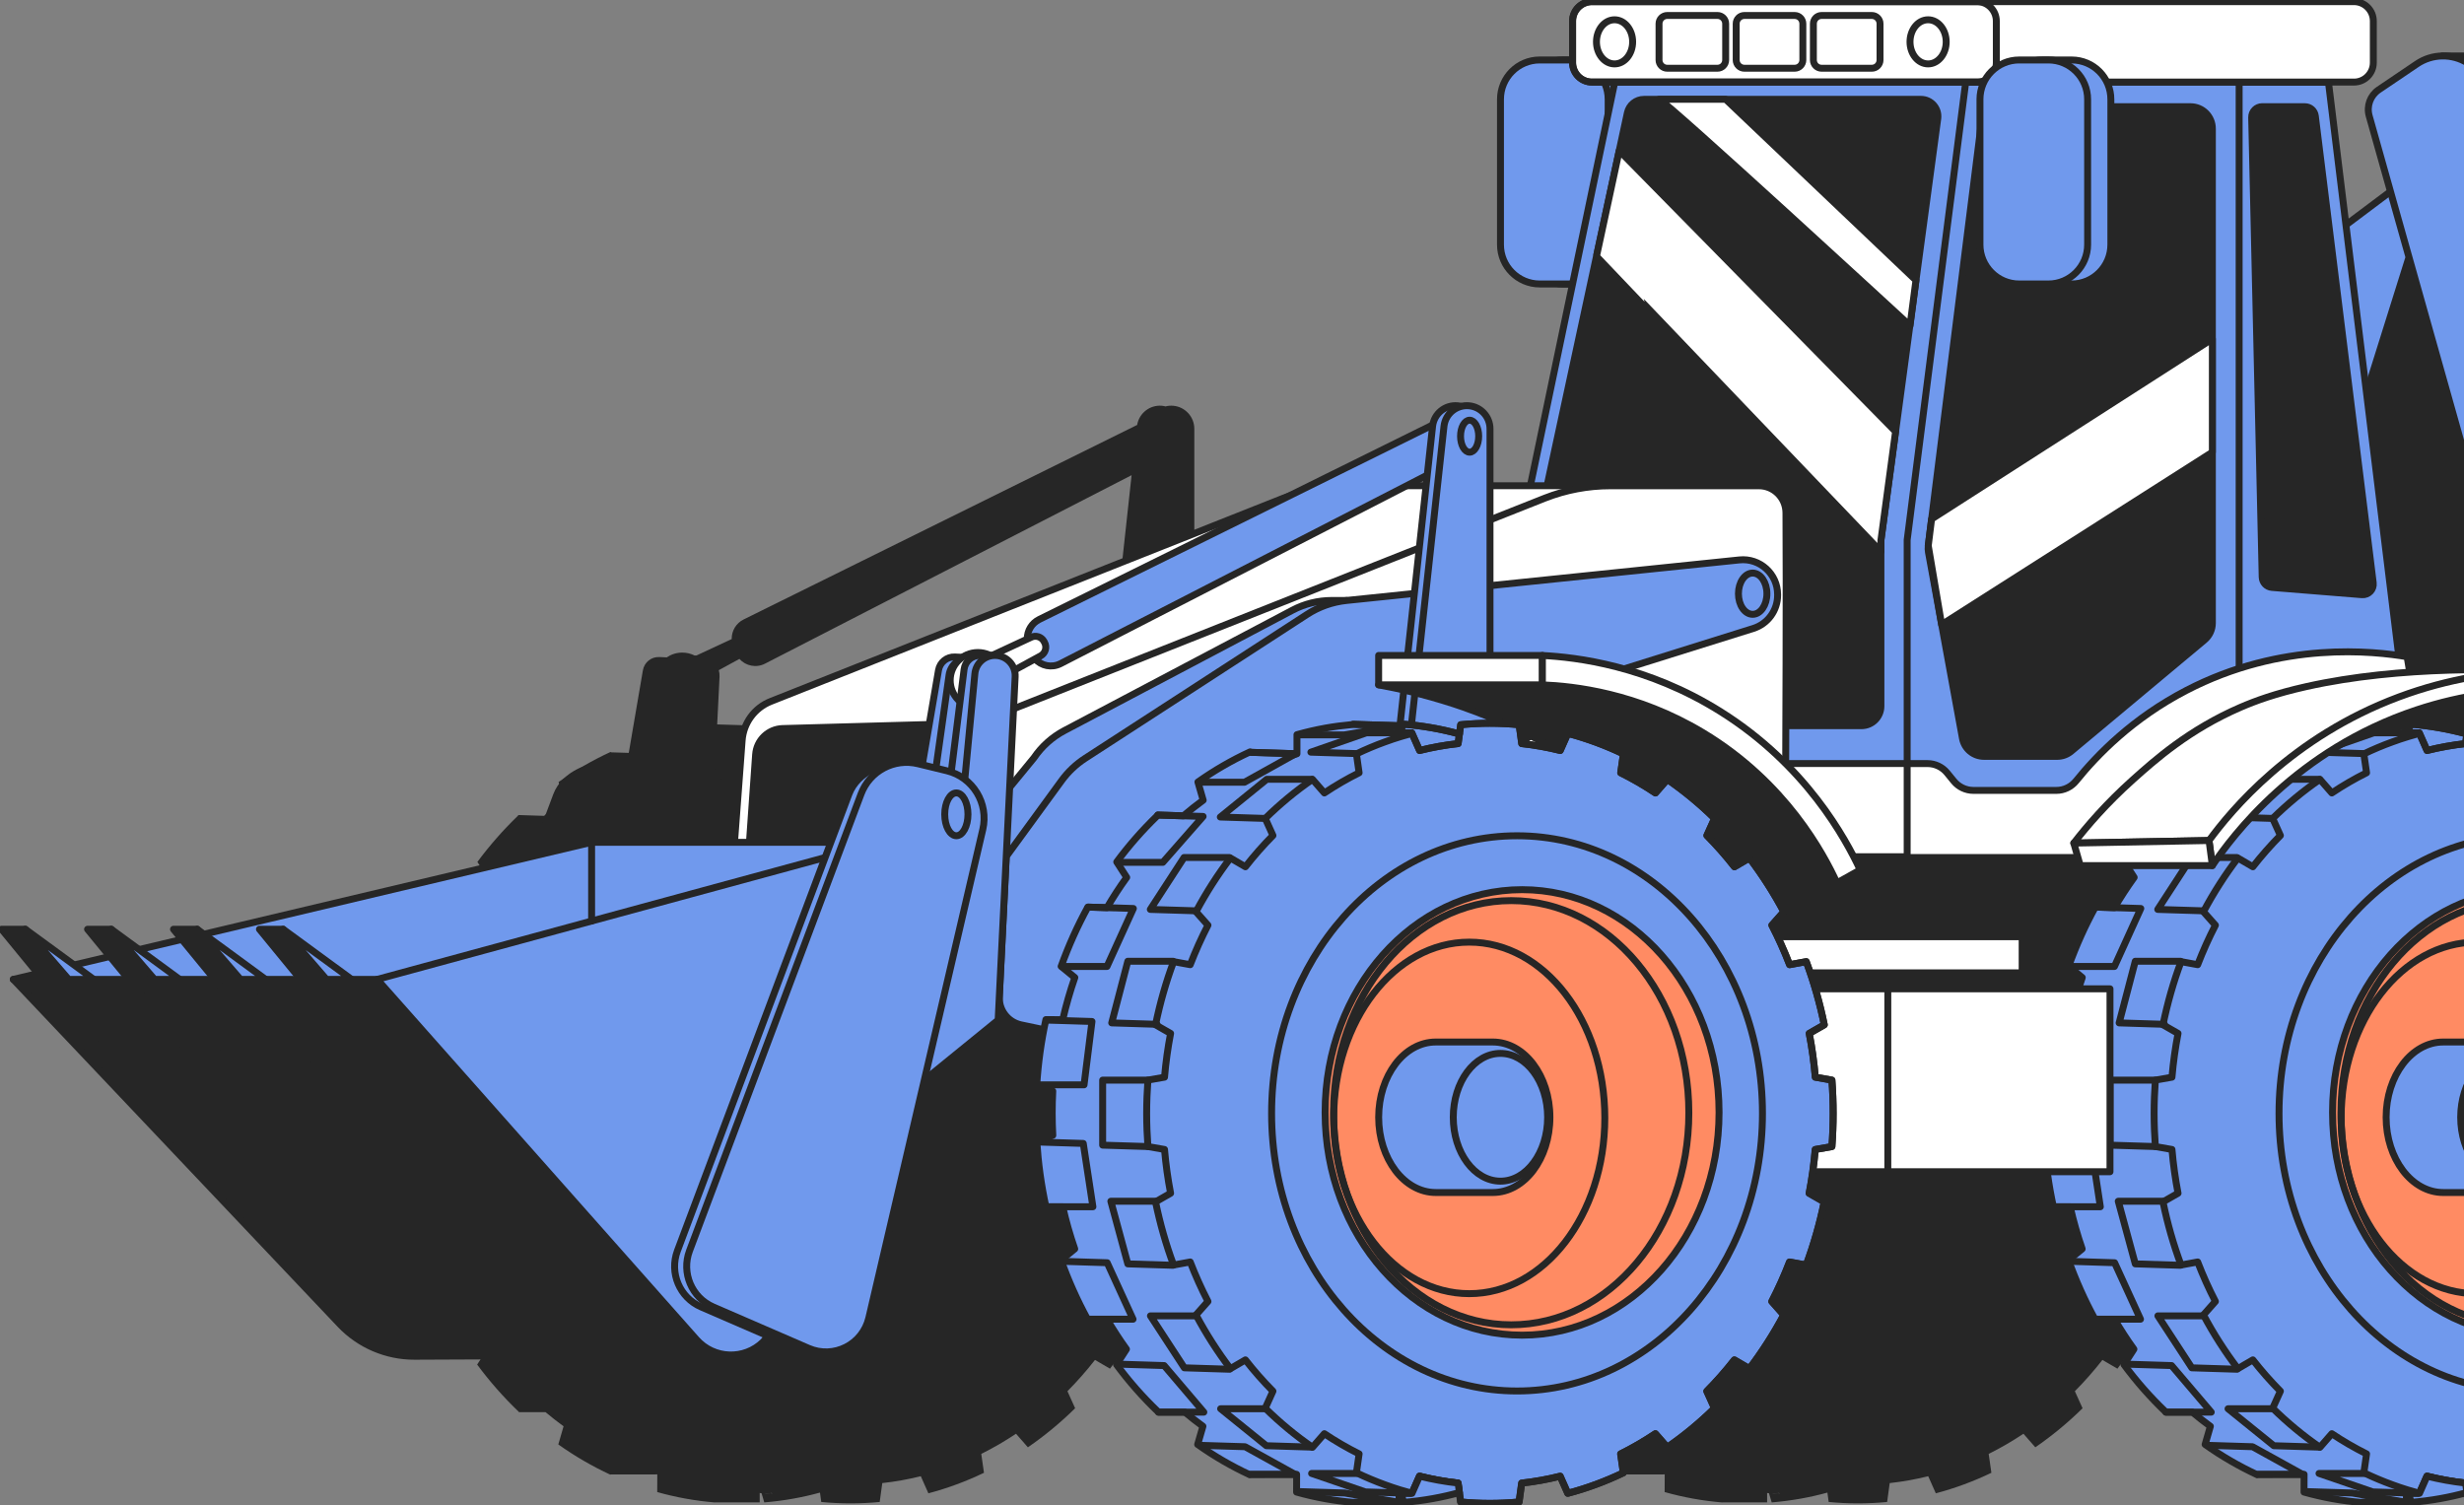 <svg width="352" height="215" viewBox="0 0 352 215" fill="none" xmlns="http://www.w3.org/2000/svg">
<rect x="0" y="0" width="352" height="215" fill="#808080" stroke="none"/>
<g clip-path="url(#clip0_1859_20737)">
<path d="M167.993 153.886C167.811 151.764 167.522 149.675 167.125 147.632L169.276 146.4C168.642 143.285 167.774 140.268 166.701 137.378L164.322 137.813C163.575 135.874 162.726 133.991 161.789 132.173L163.496 130.248C162.05 127.531 160.403 124.964 158.584 122.575L156.442 123.826C155.211 122.252 153.895 120.757 152.505 119.357L153.606 116.921C151.507 114.855 149.244 112.986 146.856 111.341L145.158 113.281C143.562 112.213 141.906 111.252 140.194 110.4L140.581 107.701C138.039 106.479 135.385 105.495 132.642 104.769L131.555 107.214C129.759 106.765 127.921 106.432 126.054 106.231L125.686 103.532C124.31 103.401 122.915 103.326 121.511 103.326C120.107 103.326 118.712 103.401 117.336 103.532L117.154 104.858C114.574 104.151 111.929 103.682 109.237 103.462L108.411 104.671L108.43 103.673L102.198 103.481V103.471C102.198 103.471 102.16 103.471 102.142 103.476H101.964L101.698 103.523C100.485 103.635 99.268 103.79 98.041 104.01C96.651 104.258 95.284 104.577 93.945 104.952V107.683C93.791 107.73 93.633 107.781 93.474 107.833L93.754 107.678L87.288 107.477H87.279L87.237 107.416C84.629 108.615 82.143 110.058 79.796 111.716L80.547 114.316C79.577 115.023 78.635 115.768 77.72 116.551L74.119 116.438L74.1 116.424L74.086 116.438H74.063L73.923 116.602C71.856 118.602 69.939 120.785 68.199 123.132L69.622 125.343C68.619 126.73 67.676 128.177 66.804 129.672L64.098 129.588L64.089 129.611L64.061 129.602C62.587 132.281 61.318 135.111 60.259 138.052L62.209 139.65C61.532 141.608 60.954 143.618 60.483 145.669L58.076 145.66C57.409 148.705 56.97 151.839 56.77 155.029L59.06 155.868C58.953 157.952 58.948 160.065 59.065 162.196L56.774 163.03C56.877 164.595 57.031 166.169 57.25 167.747C57.469 169.326 57.749 170.877 58.08 172.404H60.483C60.949 174.465 61.523 176.47 62.195 178.414L60.24 180.016C61.299 182.981 62.568 185.806 64.028 188.472L64.056 188.462H66.804C67.672 189.943 68.6 191.376 69.584 192.739L68.166 194.941C69.967 197.372 71.945 199.616 74.072 201.649L74.151 201.743H77.939C78.779 202.446 79.633 203.12 80.51 203.757L79.759 206.352C82.119 208.025 84.606 209.472 87.195 210.672L87.218 210.639H93.675L93.647 210.625H93.898L93.889 213.154C96.572 213.909 99.329 214.41 102.137 214.639V214.63H108.528V213.286C108.626 213.314 108.724 213.328 108.831 213.337H108.799L109.181 214.63C110.557 214.518 111.943 214.34 113.333 214.091C114.625 213.862 115.894 213.571 117.14 213.229L117.322 214.569C118.698 214.7 120.088 214.771 121.497 214.771C122.906 214.771 124.296 214.7 125.672 214.569L126.041 211.871C127.907 211.669 129.745 211.337 131.541 210.887L132.628 213.332C135.371 212.606 138.025 211.623 140.567 210.4L140.18 207.702C141.892 206.849 143.548 205.889 145.144 204.821L146.842 206.76C149.23 205.116 151.493 203.247 153.592 201.181L152.491 198.745C153.881 197.344 155.197 195.85 156.428 194.276L158.57 195.527C160.389 193.137 162.036 190.57 163.482 187.853L161.775 185.923C162.712 184.11 163.561 182.227 164.308 180.288L166.687 180.724C167.76 177.833 168.628 174.816 169.262 171.701L167.111 170.469C167.508 168.427 167.797 166.337 167.979 164.215L170.354 163.798C170.47 162.234 170.531 160.65 170.531 159.053C170.531 157.456 170.47 155.872 170.354 154.308L167.979 153.891L167.993 153.886ZM109.489 213.309L110.058 213.328H109.246C109.326 213.328 109.41 213.318 109.494 213.309H109.489ZM110.17 213.328L110.053 213.286C110.165 213.286 110.273 213.3 110.38 213.328H110.17Z" fill="#262626"/>
<path d="M314.286 163.794C314.402 162.229 314.463 160.646 314.463 159.048C314.463 157.451 314.402 155.868 314.286 154.303L311.911 153.886C311.729 151.764 311.44 149.675 311.043 147.632L313.194 146.4C312.559 143.285 311.692 140.268 310.619 137.378L308.24 137.813C307.493 135.874 306.644 133.991 305.707 132.173L307.414 130.248C305.968 127.531 304.321 124.964 302.502 122.575L300.36 123.826C299.129 122.252 297.813 120.757 296.423 119.357L297.524 116.921C295.425 114.855 293.162 112.986 290.774 111.341L289.076 113.281C287.48 112.213 285.824 111.252 284.112 110.4L284.499 107.701C281.957 106.479 279.303 105.495 276.559 104.769L275.473 107.214C273.676 106.765 271.838 106.432 269.972 106.231L269.604 103.532C268.228 103.401 266.833 103.326 265.429 103.326C264.025 103.326 262.63 103.401 261.254 103.532L261.072 104.858C258.492 104.151 255.847 103.682 253.155 103.462L252.329 104.671L252.348 103.673L246.116 103.481V103.471C246.116 103.471 246.078 103.471 246.06 103.476H245.882L245.616 103.523C244.403 103.635 243.186 103.79 241.959 104.01C240.569 104.258 239.202 104.577 237.863 104.952V107.683C237.709 107.73 237.551 107.781 237.392 107.833L237.672 107.678L231.206 107.477H231.197L231.155 107.416C228.547 108.615 226.061 110.058 223.714 111.716L224.465 114.316C223.495 115.023 222.552 115.768 221.638 116.551L218.037 116.438L218.018 116.424L218.004 116.438H217.981L217.841 116.602C215.774 118.602 213.857 120.785 212.117 123.132L213.54 125.343C212.537 126.73 211.594 128.177 210.722 129.672L208.016 129.588L208.007 129.611L207.979 129.602C206.505 132.281 205.236 135.111 204.177 138.052L206.127 139.65C205.45 141.608 204.872 143.618 204.401 145.669L201.994 145.66C201.327 148.705 200.888 151.839 200.688 155.029L202.978 155.868C202.871 157.952 202.866 160.065 202.983 162.196L200.692 163.03C200.795 164.595 200.949 166.169 201.168 167.747C201.387 169.326 201.667 170.877 201.998 172.404H204.401C204.867 174.465 205.441 176.47 206.113 178.414L204.158 180.016C205.217 182.981 206.486 185.806 207.946 188.472L207.974 188.462H210.722C211.59 189.943 212.518 191.376 213.502 192.739L212.084 194.941C213.885 197.372 215.863 199.616 217.99 201.649L218.069 201.743H221.857C222.697 202.446 223.551 203.12 224.428 203.757L223.677 206.352C226.037 208.025 228.524 209.472 231.113 210.672L231.136 210.639H237.593L237.565 210.625H237.816L237.807 213.154C240.49 213.909 243.247 214.41 246.055 214.639V214.63H252.446V213.286C252.544 213.314 252.642 213.328 252.749 213.337H252.717L253.099 214.63C254.475 214.518 255.861 214.34 257.251 214.091C258.543 213.862 259.812 213.571 261.058 213.229L261.24 214.569C262.616 214.7 264.006 214.771 265.415 214.771C266.824 214.771 268.214 214.7 269.59 214.569L269.958 211.871C271.824 211.669 273.662 211.337 275.459 210.887L276.545 213.332C279.289 212.606 281.943 211.623 284.485 210.4L284.098 207.702C285.81 206.849 287.466 205.889 289.062 204.821L290.76 206.76C293.148 205.116 295.411 203.247 297.51 201.181L296.409 198.745C297.799 197.344 299.115 195.85 300.346 194.276L302.488 195.527C304.307 193.137 305.954 190.57 307.4 187.853L305.693 185.923C306.63 184.11 307.479 182.227 308.226 180.288L310.605 180.724C311.678 177.833 312.546 174.816 313.18 171.701L311.029 170.469C311.426 168.427 311.715 166.337 311.897 164.215L314.272 163.798L314.286 163.794ZM253.407 213.309L253.976 213.328H253.164C253.244 213.328 253.328 213.318 253.412 213.309H253.407ZM254.088 213.328L253.971 213.286C254.083 213.286 254.191 213.3 254.298 213.328H254.088Z" fill="#262626"/>
<path d="M227.458 8.568H223.274C220.182 8.568 217.676 11.085 217.676 14.19V34.947C217.676 38.051 220.182 40.568 223.274 40.568H227.458C230.55 40.568 233.056 38.051 233.056 34.947V14.19C233.056 11.085 230.55 8.568 227.458 8.568Z" fill="#7099ED" stroke="#262626" stroke-width="0.99" stroke-linecap="round" stroke-linejoin="round"/>
<path d="M224.138 8.568H219.954C216.862 8.568 214.355 11.085 214.355 14.19V34.947C214.355 38.051 216.862 40.568 219.954 40.568H224.138C227.23 40.568 229.736 38.051 229.736 34.947V14.19C229.736 11.085 227.23 8.568 224.138 8.568Z" fill="#7099ED" stroke="#262626" stroke-width="0.99" stroke-linecap="round" stroke-linejoin="round"/>
<path d="M330.355 35.714L346.217 23.82L352.412 40.567L335.137 73.621L330.355 35.714Z" fill="#7099ED" stroke="#262626" stroke-width="0.99" stroke-linecap="round" stroke-linejoin="round"/>
<path d="M357.481 96.388V45.8L344.032 37.096L333.223 71.555L338.326 100.557L357.481 96.388Z" fill="#262626" stroke="#262626" stroke-width="0.99" stroke-linecap="round" stroke-linejoin="round"/>
<path d="M400.714 107.214L365.768 16.869C365.054 14.976 363.72 13.383 361.989 12.348L356.802 9.252C355.426 8.432 353.854 7.996 352.253 7.996H348.918L394.607 114.124L400.714 107.214Z" fill="#7099ED" stroke="#262626" stroke-width="0.99" stroke-linecap="round" stroke-linejoin="round"/>
<path d="M360.73 95.666L338.455 16.559C338.058 15.144 338.613 13.636 339.826 12.816L345.275 9.134C347.454 7.663 350.295 7.612 352.525 9.003L360.609 14.048C361.845 14.821 362.797 15.978 363.319 17.341L397.257 106.431L380.048 120.775L361.36 114.793L360.73 95.662V95.666Z" fill="#7099ED" stroke="#262626" stroke-width="0.99" stroke-linecap="round" stroke-linejoin="round"/>
<path d="M281.356 11.027L230.68 11.721L218.621 69.41V114.41H272.451L281.356 11.027Z" fill="#7099ED" stroke="#262626" stroke-width="0.99" stroke-linecap="round" stroke-linejoin="round"/>
<path d="M255.263 103.672H265.918C267.457 103.672 268.703 102.421 268.703 100.875V77.2L276.82 16.953C277.016 15.491 275.887 14.193 274.418 14.193H234.854C233.711 14.193 232.726 14.994 232.484 16.114L221.008 69.41" fill="#262626"/>
<path d="M255.263 103.672H265.918C267.457 103.672 268.703 102.421 268.703 100.875V77.2L276.82 16.953C277.016 15.491 275.887 14.193 274.418 14.193H234.854C233.711 14.193 232.726 14.994 232.484 16.114L221.008 69.41" stroke="#262626" stroke-width="0.99" stroke-linecap="round" stroke-linejoin="round"/>
<path d="M342.669 93.634L318.527 99.836V11.721H332.634" fill="#7099ED"/>
<path d="M342.669 93.634L318.527 99.836V11.721H332.634" stroke="#262626" stroke-width="0.99" stroke-linecap="round" stroke-linejoin="round"/>
<path d="M319.878 110.686V11.721H280.818L272.453 77.14V118.096L312.684 111.749L319.878 110.686Z" fill="#7099ED" stroke="#262626" stroke-width="0.99" stroke-linecap="round" stroke-linejoin="round"/>
<path d="M286.099 15.243H312.928C314.654 15.243 316.053 16.648 316.053 18.382V89.01C316.053 89.942 315.638 90.827 314.925 91.422L295.882 107.326C295.322 107.795 294.613 108.052 293.885 108.052H283.426C281.919 108.052 280.623 106.97 280.352 105.481L275.496 78.91C275.44 78.591 275.43 78.268 275.468 77.95L282.997 17.983C283.193 16.414 284.523 15.238 286.099 15.238V15.243Z" fill="#262626" stroke="#262626" stroke-width="0.99" stroke-linecap="round" stroke-linejoin="round"/>
<path d="M339.039 122.5H218.621V162.079H339.039V122.5Z" fill="#262626" stroke="#262626" stroke-width="0.99" stroke-linecap="round" stroke-linejoin="round"/>
<path d="M206.258 79.988L170.617 83.666V61.264C170.617 59.55 169.316 58.121 167.613 57.967C167.23 57.934 166.857 57.967 166.507 58.06C166.339 58.018 166.167 57.985 165.989 57.967C164.268 57.812 162.738 59.016 162.449 60.707L106.226 88.5C105.162 89.025 104.532 90.102 104.528 91.231L104.546 91.287L99.499 93.639H99.219C98.692 93.377 98.099 93.227 97.469 93.227C96.648 93.227 95.883 93.48 95.249 93.911L94.185 93.864C93.042 93.812 92.035 94.623 91.843 95.756L89.53 109.266L88.928 109.121C88.181 108.939 87.43 108.892 86.703 108.953V108.92C84.365 108.732 80.288 110.142 79.047 113.44L54.547 178.691C53.362 181.844 54.854 185.38 57.938 186.715L70.851 192.313C71.317 192.515 81.053 191.873 81.898 188.261L89.819 154.308L100.362 145.731L100.53 142.363C100.432 144.302 101.757 146.026 103.651 146.424L115.295 148.869L189.786 95.564L208.236 89.788C210.302 89.142 211.711 87.216 211.711 85.043V84.94C211.711 81.993 209.173 79.693 206.258 79.998V79.988ZM148.01 85.783C146.056 85.783 144.129 86.261 142.398 87.174L109.822 104.371C108.078 105.294 106.58 106.629 105.47 108.269L102.009 112.489L102.792 96.679C102.806 96.351 102.769 96.033 102.685 95.738L105.633 94.131C106.524 95.129 108.017 95.461 109.286 94.81L161.656 67.884L159.818 84.785L150.133 85.783H148.015H148.01Z" fill="#262626"/>
<path d="M217.766 109.614L103.258 142.686L106.02 105.777C106.206 103.29 107.792 101.125 110.101 100.207L159.024 80.809L175.514 74.269L183.384 71.149C186.356 69.987 189.514 69.393 192.7 69.393H228.015C230.137 69.393 231.859 71.107 231.877 73.239C231.961 82.931 231.84 109.08 231.84 109.08" fill="white"/>
<path d="M217.766 109.614L103.258 142.686L106.02 105.777C106.206 103.29 107.792 101.125 110.101 100.207L159.024 80.809L175.514 74.269L183.384 71.149C186.356 69.987 189.514 69.393 192.7 69.393H228.015C230.137 69.393 231.859 71.107 231.877 73.239C231.961 82.931 231.84 109.08 231.84 109.08" stroke="#262626" stroke-width="0.99" stroke-linecap="round" stroke-linejoin="round"/>
<path d="M255.094 109.613L140.586 142.686L143.656 101.71L196.361 80.813L212.852 74.273L220.722 71.153C223.693 69.991 226.852 69.397 230.038 69.397H251.273C253.396 69.397 255.117 71.111 255.136 73.243C255.22 82.935 255.098 109.084 255.098 109.084" fill="white"/>
<path d="M255.094 109.613L140.586 142.686L143.656 101.71L196.361 80.813L212.852 74.273L220.722 71.153C223.693 69.991 226.852 69.397 230.038 69.397H251.273C253.396 69.397 255.117 71.111 255.136 73.243C255.22 82.935 255.098 109.084 255.098 109.084" stroke="#262626" stroke-width="0.99" stroke-linecap="round" stroke-linejoin="round"/>
<path d="M192.36 85.781L141.73 132.673L142.141 115.045L147.706 108.267C148.817 106.632 150.314 105.292 152.059 104.369L184.635 87.172C186.365 86.259 188.292 85.781 190.247 85.781H192.365" fill="#7099ED"/>
<path d="M192.36 85.781L141.73 132.673L142.141 115.045L147.706 108.267C148.817 106.632 150.314 105.292 152.059 104.369L184.635 87.172C186.365 86.259 188.292 85.781 190.247 85.781H192.365" stroke="#262626" stroke-width="0.99" stroke-linecap="round" stroke-linejoin="round"/>
<path d="M143.752 122.359L151.654 111.523C152.578 110.259 153.726 109.172 155.037 108.324L186.726 87.773C188.424 86.672 190.351 85.993 192.361 85.782L248.491 79.987C251.411 79.687 253.944 81.987 253.944 84.929V85.032C253.944 87.206 252.536 89.131 250.469 89.778L232.019 95.554L157.528 148.859L145.884 146.414C143.99 146.015 142.665 144.291 142.763 142.352L143.757 122.354L143.752 122.359Z" fill="#7099ED" stroke="#262626" stroke-width="0.99" stroke-linecap="round" stroke-linejoin="round"/>
<path d="M106.911 122.5L107.947 107.786C108.091 105.739 109.757 104.141 111.795 104.08L139.011 103.326L136.618 128.66L106.906 122.5H106.911Z" fill="#262626" stroke="#262626" stroke-width="0.99" stroke-linecap="round" stroke-linejoin="round"/>
<path d="M131.577 110.315L134.073 95.746C134.269 94.613 135.272 93.802 136.414 93.854L138.57 93.952L137.17 115.871L131.465 112.831L131.577 110.315Z" fill="#7099ED" stroke="#262626" stroke-width="0.99" stroke-linecap="round" stroke-linejoin="round"/>
<path d="M125.756 154.101L136.672 146.011L141.314 97.124C141.472 95.475 140.217 94.027 138.571 93.952C137.082 93.886 135.79 94.964 135.58 96.444L133.467 111.439L124.52 154.05L125.756 154.106V154.101Z" fill="#7099ED" stroke="#262626" stroke-width="0.99" stroke-linecap="round" stroke-linejoin="round"/>
<path d="M139.698 101.162C141.883 101.162 143.654 99.383 143.654 97.189C143.654 94.995 141.883 93.217 139.698 93.217C137.513 93.217 135.742 94.995 135.742 97.189C135.742 99.383 137.513 101.162 139.698 101.162Z" fill="white" stroke="#262626" stroke-width="0.99" stroke-linecap="round" stroke-linejoin="round"/>
<path d="M274.48 141.262H243.047V167.392H274.48V141.262Z" fill="white" stroke="#262626" stroke-width="0.99" stroke-linecap="round" stroke-linejoin="round"/>
<path d="M375.366 99.935L363.064 101.912L353.552 120.074C353.552 120.074 319.386 107.702 319.88 107.215C320.375 106.728 336.982 98.08 336.982 98.08H373.402L375.371 99.935H375.366Z" fill="#262626" stroke="#262626" stroke-width="0.99" stroke-linecap="round" stroke-linejoin="round"/>
<path d="M288.878 133.822H253.941V138.975H288.878V133.822Z" fill="white" stroke="#262626" stroke-width="0.99" stroke-linecap="round" stroke-linejoin="round"/>
<path d="M272.624 109.078H237.688V122.391H272.624V109.078Z" fill="white" stroke="#262626" stroke-width="0.99" stroke-linecap="round" stroke-linejoin="round"/>
<path d="M319.875 11.721H332.634L342.668 93.634" stroke="#262626" stroke-width="0.99" stroke-linecap="round" stroke-linejoin="round"/>
<path d="M323.175 15.243H329.268C330.028 15.243 330.667 15.81 330.76 16.569L339.032 83.267C339.148 84.218 338.369 85.037 337.417 84.958L324.556 83.918C323.786 83.857 323.189 83.22 323.17 82.447L321.668 16.784C321.65 15.936 322.326 15.238 323.17 15.238L323.175 15.243Z" fill="#262626" stroke="#262626" stroke-width="0.99" stroke-linecap="round" stroke-linejoin="round"/>
<path d="M119.042 120.33H84.516L1.898 139.911L44.164 157.117L117.059 132.191L119.042 120.33Z" fill="#7099ED" stroke="#262626" stroke-width="0.99" stroke-linecap="round" stroke-linejoin="round"/>
<path d="M103.955 193.554L59.236 193.751C55.21 193.77 51.352 192.116 48.581 189.188L1.898 139.912H53.881L103.955 193.554Z" fill="#262626" stroke="#262626" stroke-width="0.99" stroke-linecap="round" stroke-linejoin="round"/>
<path d="M147.864 94.13L146.754 91.23C146.754 90.101 147.388 89.029 148.452 88.499L205.323 60.383L204.26 67.686L151.512 94.805C150.243 95.456 148.755 95.128 147.86 94.125" fill="#7099ED"/>
<path d="M147.864 94.13L146.754 91.23C146.754 90.101 147.388 89.029 148.452 88.499L205.323 60.383L204.26 67.686L151.512 94.805C150.243 95.456 148.755 95.128 147.86 94.125" stroke="#262626" stroke-width="0.99" stroke-linecap="round" stroke-linejoin="round"/>
<path d="M144.917 95.733L148.663 93.695C149.348 93.32 149.6 92.454 149.218 91.77L149.134 91.615C148.775 90.974 147.986 90.721 147.324 91.03L141.73 93.634L143.75 96.412L144.917 95.733Z" fill="white" stroke="#262626" stroke-width="0.99" stroke-linecap="round" stroke-linejoin="round"/>
<path d="M109.033 191.686C106.336 194.332 101.984 194.178 99.479 191.348L53.883 139.912L121.428 121.535L109.854 190.107C109.751 190.707 109.467 191.259 109.033 191.686Z" fill="#7099ED" stroke="#262626" stroke-width="0.99" stroke-linecap="round" stroke-linejoin="round"/>
<path d="M135.887 110.298L137.725 95.63C137.869 94.487 138.835 93.635 139.978 93.635H142.133L141.723 115.596L135.887 112.818V110.302V110.298Z" fill="#7099ED" stroke="#262626" stroke-width="0.99" stroke-linecap="round" stroke-linejoin="round"/>
<path d="M132.049 154.304L142.592 145.726L145.022 96.68C145.106 95.021 143.791 93.635 142.139 93.635C140.651 93.635 139.405 94.768 139.266 96.258L137.829 111.333L130.812 154.304H132.049Z" fill="#7099ED" stroke="#262626" stroke-width="0.99" stroke-linecap="round" stroke-linejoin="round"/>
<path d="M336.281 0.234H227.423C225.895 0.234 224.656 1.478 224.656 3.012V8.948C224.656 10.482 225.895 11.726 227.423 11.726H336.281C337.809 11.726 339.047 10.482 339.047 8.948V3.012C339.047 1.478 337.809 0.234 336.281 0.234Z" fill="white" stroke="#262626" stroke-width="0.99" stroke-linecap="round" stroke-linejoin="round"/>
<path d="M245.354 2.211H238.175C237.528 2.211 237.004 2.737 237.004 3.387V8.572C237.004 9.222 237.528 9.748 238.175 9.748H245.354C246.001 9.748 246.525 9.222 246.525 8.572V3.387C246.525 2.737 246.001 2.211 245.354 2.211Z" fill="white" stroke="#262626" stroke-width="0.99" stroke-linecap="round" stroke-linejoin="round"/>
<path d="M256.378 2.211H249.198C248.552 2.211 248.027 2.737 248.027 3.387V8.572C248.027 9.222 248.552 9.748 249.198 9.748H256.378C257.024 9.748 257.549 9.222 257.549 8.572V3.387C257.549 2.737 257.024 2.211 256.378 2.211Z" fill="white" stroke="#262626" stroke-width="0.99" stroke-linecap="round" stroke-linejoin="round"/>
<path d="M267.405 2.211H260.226C259.579 2.211 259.055 2.737 259.055 3.387V8.572C259.055 9.222 259.579 9.748 260.226 9.748H267.405C268.052 9.748 268.576 9.222 268.576 8.572V3.387C268.576 2.737 268.052 2.211 267.405 2.211Z" fill="white" stroke="#262626" stroke-width="0.99" stroke-linecap="round" stroke-linejoin="round"/>
<path d="M230.651 9.13C232.078 9.13 233.235 7.718 233.235 5.977C233.235 4.236 232.078 2.824 230.651 2.824C229.223 2.824 228.066 4.236 228.066 5.977C228.066 7.718 229.223 9.13 230.651 9.13Z" fill="white" stroke="#262626" stroke-width="0.99" stroke-linecap="round" stroke-linejoin="round"/>
<path d="M275.444 9.13C276.871 9.13 278.028 7.718 278.028 5.977C278.028 4.236 276.871 2.824 275.444 2.824C274.016 2.824 272.859 4.236 272.859 5.977C272.859 7.718 274.016 9.13 275.444 9.13Z" fill="white" stroke="#262626" stroke-width="0.99" stroke-linecap="round" stroke-linejoin="round"/>
<path d="M387.024 115.755L386.632 112.911L380.157 109.08V97.242C380.157 95.888 378.958 94.792 377.479 94.796C371.569 94.82 357.928 94.862 357.9 94.787H342.664V118.102H387.215L387.019 115.76L387.024 115.755Z" fill="#262626" stroke="#262626" stroke-width="0.99" stroke-linecap="round" stroke-linejoin="round"/>
<path d="M40.449 132.75H37.066L52.26 151.282H56.445L40.449 132.75Z" fill="#262626" stroke="#262626" stroke-width="0.99" stroke-linecap="round" stroke-linejoin="round"/>
<path d="M24.785 132.75L39.979 151.282H44.164L28.167 132.75H24.785Z" fill="#262626" stroke="#262626" stroke-width="0.99" stroke-linecap="round" stroke-linejoin="round"/>
<path d="M12.508 132.75L27.702 151.282H31.886L15.895 132.75H12.508Z" fill="#262626" stroke="#262626" stroke-width="0.99" stroke-linecap="round" stroke-linejoin="round"/>
<path d="M0.234 132.75L15.428 151.282H19.608L3.617 132.75H0.234Z" fill="#262626" stroke="#262626" stroke-width="0.99" stroke-linecap="round" stroke-linejoin="round"/>
<path d="M40.449 132.75L46.635 139.913H50.232L40.449 132.75Z" fill="#7099ED" stroke="#262626" stroke-width="0.99" stroke-linecap="round" stroke-linejoin="round"/>
<path d="M34.354 139.913H37.95L28.168 132.75L34.354 139.913Z" fill="#7099ED" stroke="#262626" stroke-width="0.99" stroke-linecap="round" stroke-linejoin="round"/>
<path d="M22.076 139.913H25.672L15.895 132.75L22.076 139.913Z" fill="#7099ED" stroke="#262626" stroke-width="0.99" stroke-linecap="round" stroke-linejoin="round"/>
<path d="M9.803 139.913H13.4L3.617 132.75L9.803 139.913Z" fill="#7099ED" stroke="#262626" stroke-width="0.99" stroke-linecap="round" stroke-linejoin="round"/>
<path d="M270.797 61.649L231.321 21.521L228.121 36.376C228.112 36.423 268.702 78.808 268.702 78.808V77.201L270.797 61.649Z" fill="white" stroke="#262626" stroke-width="0.99" stroke-linecap="round" stroke-linejoin="round"/>
<path d="M237.004 14.194C237.76 14.194 272.859 46.522 272.859 46.522L273.708 40.038L246.525 14.19H237.004V14.194Z" fill="white" stroke="#262626" stroke-width="0.99" stroke-linecap="round" stroke-linejoin="round"/>
<path d="M316.051 48.414L275.941 74.151L275.465 77.954L277.378 89.235L316.051 64.599V48.414Z" fill="white" stroke="#262626" stroke-width="0.99" stroke-linecap="round" stroke-linejoin="round"/>
<path d="M250.382 87.76C251.505 87.76 252.416 86.441 252.416 84.814C252.416 83.186 251.505 81.867 250.382 81.867C249.258 81.867 248.348 83.186 248.348 84.814C248.348 86.441 249.258 87.76 250.382 87.76Z" stroke="#262626" stroke-width="0.99" stroke-linecap="round" stroke-linejoin="round"/>
<path d="M128.933 108.915C126.596 108.727 122.519 110.138 121.278 113.435L96.777 178.686C95.592 181.839 97.085 185.375 100.168 186.71L113.081 192.308C113.548 192.51 114.042 192.636 114.546 192.688L116.142 192.842L129.432 123.966L128.942 108.91L128.933 108.915Z" fill="#7099ED" stroke="#262626" stroke-width="0.99" stroke-linecap="round" stroke-linejoin="round"/>
<path d="M131.159 109.111L135.269 110.113C138.982 111.018 141.273 114.76 140.4 118.494L124.124 188.256C123.228 192.088 119.104 194.172 115.508 192.612L101.895 186.71C98.811 185.375 97.319 181.838 98.504 178.685L123.004 113.435C124.245 110.132 127.739 108.277 131.154 109.111H131.159Z" fill="#7099ED" stroke="#262626" stroke-width="0.99" stroke-linecap="round" stroke-linejoin="round"/>
<path d="M136.622 119.393C137.539 119.393 138.282 118.024 138.282 116.334C138.282 114.645 137.539 113.275 136.622 113.275C135.704 113.275 134.961 114.645 134.961 116.334C134.961 118.024 135.704 119.393 136.622 119.393Z" stroke="#262626" stroke-width="0.99" stroke-linecap="round" stroke-linejoin="round"/>
<path d="M200.029 103.327L200.514 98.89L201.088 93.634L204.657 60.866C204.872 59.091 206.448 57.807 208.226 57.967C209.924 58.121 211.23 59.55 211.23 61.264V108.643H199.441L200.039 103.327H200.029Z" fill="#7099ED" stroke="#262626" stroke-width="0.99" stroke-linecap="round" stroke-linejoin="round"/>
<path d="M201.658 103.327L202.143 98.89L202.717 93.634L206.286 60.866C206.5 59.091 208.077 57.807 209.855 57.967C211.553 58.121 212.859 59.55 212.859 61.264V108.643H201.07L201.667 103.327H201.658Z" fill="#7099ED" stroke="#262626" stroke-width="0.99" stroke-linecap="round" stroke-linejoin="round"/>
<path d="M209.945 64.599C210.662 64.599 211.242 63.576 211.242 62.313C211.242 61.051 210.662 60.027 209.945 60.027C209.229 60.027 208.648 61.051 208.648 62.313C208.648 63.576 209.229 64.599 209.945 64.599Z" stroke="#262626" stroke-width="0.99" stroke-linecap="round" stroke-linejoin="round"/>
<path d="M196.949 97.836C199.571 98.318 203.308 99.133 207.674 100.553C210.305 101.41 221.058 105.064 233.08 113.96C236.714 116.649 241.444 120.542 246.431 125.882C251.763 125.966 257.095 126.046 262.428 126.13L263.043 123.352C262.124 121.451 260.781 119.01 258.859 116.373C255.92 112.334 253.056 109.805 251.661 108.587C243.59 101.541 234.199 98.361 232.221 97.714C219.281 93.493 207.879 94.927 202.015 96.107C200.327 96.684 198.638 97.26 196.949 97.836Z" fill="#262626" stroke="#262626" stroke-width="0.99" stroke-linecap="round" stroke-linejoin="round"/>
<path d="M344.243 96.022L343.875 93.82C339.144 93.029 326.054 91.502 312.316 98.641C304.693 102.599 299.618 107.804 296.585 111.561C295.895 112.413 294.864 112.915 293.772 112.915H281.914C280.831 112.915 279.805 112.427 279.119 111.589L278.154 110.408C277.468 109.57 276.442 109.083 275.359 109.083H272.453V122.504H307.907C307.907 122.504 329.306 104.253 329.021 103.33C328.737 102.407 344.243 96.027 344.243 96.027V96.022Z" fill="white" stroke="#262626" stroke-width="0.99" stroke-linecap="round" stroke-linejoin="round"/>
<path d="M282.423 0.234H227.423C225.895 0.234 224.656 1.478 224.656 3.012V8.948C224.656 10.482 225.895 11.726 227.423 11.726H282.423C283.951 11.726 285.19 10.482 285.19 8.948V3.012C285.19 1.478 283.951 0.234 282.423 0.234Z" stroke="#262626" stroke-width="0.99" stroke-linecap="round" stroke-linejoin="round"/>
<path d="M295.954 8.568H291.77C288.678 8.568 286.172 11.085 286.172 14.19V34.947C286.172 38.051 288.678 40.568 291.77 40.568H295.954C299.046 40.568 301.552 38.051 301.552 34.947V14.19C301.552 11.085 299.046 8.568 295.954 8.568Z" fill="#7099ED" stroke="#262626" stroke-width="0.99" stroke-linecap="round" stroke-linejoin="round"/>
<path d="M292.634 8.568H288.45C285.358 8.568 282.852 11.085 282.852 14.19V34.947C282.852 38.051 285.358 40.568 288.45 40.568H292.634C295.726 40.568 298.232 38.051 298.232 34.947V14.19C298.232 11.085 295.726 8.568 292.634 8.568Z" fill="#7099ED" stroke="#262626" stroke-width="0.99" stroke-linecap="round" stroke-linejoin="round"/>
<path d="M261.704 163.794C261.82 162.229 261.881 160.646 261.881 159.048C261.881 157.451 261.82 155.868 261.704 154.303L259.329 153.886C259.147 151.764 258.858 149.675 258.461 147.632L260.612 146.4C259.977 143.285 259.11 140.268 258.037 137.378L255.658 137.813C254.911 135.874 254.062 133.991 253.125 132.173L254.832 130.248C253.386 127.531 251.739 124.964 249.92 122.575L247.778 123.826C246.547 122.252 245.231 120.757 243.841 119.357L244.942 116.921C242.843 114.855 240.58 112.986 238.192 111.341L236.494 113.281C234.898 112.213 233.242 111.252 231.53 110.4L231.917 107.701C229.375 106.479 226.72 105.495 223.977 104.769L222.891 107.214C221.094 106.765 219.256 106.432 217.39 106.231L217.022 103.532C215.646 103.401 214.251 103.326 212.847 103.326C211.443 103.326 210.048 103.401 208.672 103.532L208.49 104.858C205.91 104.151 203.265 103.682 200.573 103.462L199.747 104.671L199.766 103.673L193.533 103.481V103.471C193.533 103.471 193.496 103.471 193.478 103.476H193.3L193.034 103.523C191.821 103.635 190.604 103.79 189.377 104.01C187.987 104.258 186.62 104.577 185.281 104.952V107.683C185.127 107.73 184.969 107.781 184.81 107.833L185.09 107.678L178.624 107.477H178.615L178.573 107.416C175.965 108.615 173.479 110.058 171.132 111.716L171.883 114.316C170.913 115.023 169.97 115.768 169.056 116.551L165.455 116.438L165.436 116.424L165.422 116.438H165.399L165.259 116.602C163.192 118.602 161.275 120.785 159.535 123.132L160.958 125.343C159.955 126.73 159.012 128.177 158.14 129.672L155.434 129.588L155.425 129.611L155.397 129.602C153.923 132.281 152.654 135.111 151.595 138.052L153.545 139.65C152.868 141.608 152.29 143.618 151.819 145.669L149.412 145.66C148.745 148.705 148.306 151.839 148.105 155.029L150.396 155.868C150.289 157.952 150.284 160.065 150.401 162.196L148.11 163.03C148.213 164.595 148.367 166.169 148.586 167.747C148.805 169.326 149.085 170.877 149.416 172.404H151.819C152.285 174.465 152.859 176.47 153.531 178.414L151.576 180.016C152.635 182.981 153.904 185.806 155.364 188.472L155.392 188.462H158.14C159.008 189.943 159.936 191.376 160.92 192.739L159.502 194.941C161.303 197.372 163.281 199.616 165.408 201.649L165.487 201.743H169.275C170.115 202.446 170.969 203.12 171.846 203.757L171.095 206.352C173.455 208.025 175.942 209.472 178.531 210.672L178.554 210.639L185.234 210.625L185.225 213.159C187.907 213.913 190.665 214.415 193.473 214.644V214.635H199.864V213.29C200.424 213.464 201.128 213.187 201.697 213.337L202.78 210.892C204.58 211.341 206.414 211.674 208.284 211.876L208.471 213.234L208.653 214.574C210.029 214.705 211.419 214.775 212.828 214.775C214.237 214.775 215.627 214.705 217.003 214.574L217.372 211.876C219.238 211.674 221.076 211.341 222.872 210.892L223.959 213.337C226.702 212.611 229.356 211.627 231.899 210.405L231.511 207.706C233.224 206.854 234.88 205.893 236.475 204.825L238.173 206.765C240.562 205.12 242.824 203.251 244.923 201.185L243.822 198.75C245.213 197.349 246.528 195.854 247.76 194.281L249.901 195.531C251.72 193.142 253.367 190.575 254.813 187.858L253.106 185.928C254.044 184.115 254.893 182.232 255.639 180.293L258.018 180.728C259.091 177.838 259.959 174.821 260.593 171.706L258.443 170.474C258.839 168.431 259.128 166.342 259.31 164.22L261.685 163.803L261.704 163.794Z" fill="#7099ED" stroke="#262626" stroke-width="0.99" stroke-linecap="round" stroke-linejoin="round"/>
<path d="M216.719 198.713C236.083 198.713 251.781 180.957 251.781 159.054C251.781 137.15 236.083 119.395 216.719 119.395C197.354 119.395 181.656 137.15 181.656 159.054C181.656 180.957 197.354 198.713 216.719 198.713Z" stroke="#262626" stroke-width="0.99" stroke-linecap="round" stroke-linejoin="round"/>
<path d="M217.44 190.739C232.981 190.739 245.58 176.492 245.58 158.918C245.58 141.343 232.981 127.096 217.44 127.096C201.899 127.096 189.301 141.343 189.301 158.918C189.301 176.492 201.899 190.739 217.44 190.739Z" fill="#FF8B63" stroke="#262626" stroke-width="0.99" stroke-linecap="round" stroke-linejoin="round"/>
<path d="M215.886 189.259C229.901 189.259 241.263 175.693 241.263 158.96C241.263 142.226 229.901 128.66 215.886 128.66C201.87 128.66 190.508 142.226 190.508 158.96C190.508 175.693 201.87 189.259 215.886 189.259Z" stroke="#262626" stroke-width="0.99" stroke-linecap="round" stroke-linejoin="round"/>
<path d="M209.896 184.81C220.591 184.81 229.26 173.568 229.26 159.701C229.26 145.833 220.591 134.592 209.896 134.592C199.201 134.592 190.531 145.833 190.531 159.701C190.531 173.568 199.201 184.81 209.896 184.81Z" stroke="#262626" stroke-width="0.99" stroke-linecap="round" stroke-linejoin="round"/>
<path d="M213.262 148.859H205.108C200.601 148.859 196.953 153.67 196.953 159.61C196.953 165.55 200.606 170.361 205.108 170.361H213.262C217.768 170.361 221.417 165.55 221.417 159.61C221.417 153.67 217.764 148.859 213.262 148.859Z" fill="#7099ED" stroke="#262626" stroke-width="0.99" stroke-linecap="round" stroke-linejoin="round"/>
<path d="M214.35 168.737C218.073 168.737 221.091 164.652 221.091 159.612C221.091 154.572 218.073 150.486 214.35 150.486C210.627 150.486 207.609 154.572 207.609 159.612C207.609 164.652 210.627 168.737 214.35 168.737Z" stroke="#262626" stroke-width="0.99" stroke-linecap="round" stroke-linejoin="round"/>
<path d="M259.33 164.211C259.148 166.333 258.858 168.422 258.462 170.464L260.613 171.697C259.978 174.812 259.11 177.829 258.037 180.719L255.658 180.283C254.912 182.223 254.063 184.106 253.125 185.919L254.833 187.849C253.386 190.566 251.74 193.133 249.92 195.522L247.779 194.271C246.548 195.845 245.232 197.339 243.842 198.74L244.943 201.176C242.843 203.242 240.581 205.111 238.192 206.755L236.494 204.816C234.899 205.884 233.243 206.844 231.531 207.697L231.918 210.395C229.376 211.618 226.721 212.602 223.978 213.328L222.891 210.882C221.095 211.332 219.257 211.665 217.391 211.866L217.023 214.564C215.646 214.696 214.252 214.766 212.847 214.766C211.443 214.766 210.048 214.696 208.672 214.564L208.49 213.225L208.304 211.866C206.433 211.665 204.6 211.332 202.799 210.882L201.717 213.328C201.147 213.178 200.588 213.019 200.028 212.845C199.295 212.62 198.572 212.377 197.859 212.114C196.468 211.608 195.106 211.037 193.772 210.395L194.159 207.697C192.447 206.844 190.791 205.884 189.196 204.816L187.502 206.755C185.109 205.111 182.851 203.242 180.747 201.176L181.848 198.74C180.463 197.339 179.147 195.845 177.916 194.271L175.774 195.522C173.95 193.133 172.308 190.566 170.857 187.849L172.565 185.919C171.627 184.106 170.783 182.223 170.032 180.283L167.657 180.719C166.58 177.829 165.717 174.812 165.077 171.697L167.228 170.464C166.836 168.422 166.542 166.333 166.36 164.211L163.986 163.794C163.874 162.229 163.809 160.646 163.809 159.048C163.809 157.451 163.874 155.868 163.986 154.303L166.36 153.886C166.542 151.764 166.836 149.675 167.228 147.632L165.077 146.4C165.717 143.285 166.58 140.268 167.657 137.378L170.032 137.813C170.783 135.874 171.627 133.991 172.565 132.173L170.857 130.248C172.308 127.531 173.95 124.964 175.774 122.575L177.916 123.826C179.147 122.252 180.463 120.757 181.848 119.357L180.747 116.921C182.851 114.855 185.109 112.986 187.502 111.341L189.196 113.281C190.791 112.213 192.447 111.252 194.159 110.4L193.772 107.701C195.106 107.06 196.468 106.484 197.863 105.982C198.591 105.715 199.323 105.467 200.07 105.242C200.616 105.073 201.161 104.914 201.717 104.769L202.799 107.214C204.6 106.765 206.433 106.432 208.304 106.231L208.49 104.858L208.672 103.532C210.048 103.401 211.439 103.326 212.847 103.326C214.256 103.326 215.646 103.401 217.023 103.532L217.391 106.231C219.257 106.432 221.095 106.765 222.891 107.214L223.978 104.769C226.721 105.495 229.376 106.479 231.918 107.701L231.531 110.4C233.243 111.252 234.899 112.213 236.494 113.281L238.192 111.341C240.581 112.986 242.843 114.855 244.943 116.921L243.842 119.357C245.232 120.757 246.548 122.252 247.779 123.826L249.92 122.575C251.74 124.964 253.386 127.531 254.833 130.248L253.125 132.173C254.063 133.991 254.912 135.874 255.658 137.813L258.037 137.378C259.11 140.268 259.978 143.285 260.613 146.4L258.462 147.632C258.858 149.675 259.148 151.764 259.33 153.886L261.704 154.303C261.821 155.868 261.881 157.451 261.881 159.048C261.881 160.646 261.821 162.229 261.704 163.794L259.33 164.211Z" stroke="#262626" stroke-width="0.99" stroke-linecap="round" stroke-linejoin="round"/>
<path d="M208.49 213.225C207.244 213.567 205.975 213.857 204.683 214.087C203.293 214.335 201.907 214.513 200.531 214.626L200.148 213.333H201.716L202.798 210.883C204.599 211.333 206.432 211.665 208.303 211.867L208.49 213.225Z" fill="#7099ED" stroke="#262626" stroke-width="0.99" stroke-linecap="round" stroke-linejoin="round"/>
<path d="M199.883 214.627V213.334" stroke="#262626" stroke-width="0.99" stroke-linecap="round" stroke-linejoin="round"/>
<path d="M208.492 104.859L208.306 106.231C206.435 106.433 204.602 106.765 202.801 107.215L201.686 104.69L199.75 104.671L200.576 103.463C203.267 103.683 205.913 104.152 208.492 104.859Z" stroke="#262626" stroke-width="0.99" stroke-linecap="round" stroke-linejoin="round"/>
<path d="M199.773 103.674V104.695" stroke="#262626" stroke-width="0.99" stroke-linecap="round" stroke-linejoin="round"/>
<path d="M163.984 154.305H157.523V163.594L163.984 163.795" stroke="#262626" stroke-width="0.99" stroke-linecap="round" stroke-linejoin="round"/>
<path d="M148.398 154.978H154.864L155.998 145.928L149.537 145.727" stroke="#262626" stroke-width="0.99" stroke-linecap="round" stroke-linejoin="round"/>
<path d="M149.664 172.396H156.13L154.754 163.35L148.293 163.148" stroke="#262626" stroke-width="0.99" stroke-linecap="round" stroke-linejoin="round"/>
<path d="M155.402 188.458H161.863L158.168 180.391L151.707 180.189" stroke="#262626" stroke-width="0.99" stroke-linecap="round" stroke-linejoin="round"/>
<path d="M165.507 201.739H171.973L166.309 195.082L159.844 194.881" stroke="#262626" stroke-width="0.99" stroke-linecap="round" stroke-linejoin="round"/>
<path d="M178.562 210.634H185.028L177.872 206.676L171.406 206.475" stroke="#262626" stroke-width="0.99" stroke-linecap="round" stroke-linejoin="round"/>
<path d="M193.422 214.627H199.883L192.083 213.287L185.617 213.086" stroke="#262626" stroke-width="0.99" stroke-linecap="round" stroke-linejoin="round"/>
<path d="M151.68 138.068H158.141L161.91 129.785L155.444 129.584" stroke="#262626" stroke-width="0.99" stroke-linecap="round" stroke-linejoin="round"/>
<path d="M159.66 123.193H166.121L171.873 116.635L165.407 116.434" stroke="#262626" stroke-width="0.99" stroke-linecap="round" stroke-linejoin="round"/>
<path d="M171.316 111.75H177.782L185.102 107.674L178.636 107.473" stroke="#262626" stroke-width="0.99" stroke-linecap="round" stroke-linejoin="round"/>
<path d="M185.574 104.986H192.035L199.77 103.674L193.304 103.473" stroke="#262626" stroke-width="0.99" stroke-linecap="round" stroke-linejoin="round"/>
<path d="M165.152 171.607H158.691L161.117 180.555L167.583 180.756" stroke="#262626" stroke-width="0.99" stroke-linecap="round" stroke-linejoin="round"/>
<path d="M170.813 187.98H164.352L169.194 195.405L175.66 195.607" stroke="#262626" stroke-width="0.99" stroke-linecap="round" stroke-linejoin="round"/>
<path d="M180.836 201.252H174.375L180.906 206.531L187.372 206.733" stroke="#262626" stroke-width="0.99" stroke-linecap="round" stroke-linejoin="round"/>
<path d="M193.832 210.494H187.371L195.054 213.132L201.52 213.333" stroke="#262626" stroke-width="0.99" stroke-linecap="round" stroke-linejoin="round"/>
<path d="M167.582 137.322H161.116L158.816 146.129L165.277 146.331" stroke="#262626" stroke-width="0.99" stroke-linecap="round" stroke-linejoin="round"/>
<path d="M175.617 122.5H169.151L164.332 129.916L170.798 130.117" stroke="#262626" stroke-width="0.99" stroke-linecap="round" stroke-linejoin="round"/>
<path d="M187.431 111.332H180.966L174.332 116.719L180.793 116.921" stroke="#262626" stroke-width="0.99" stroke-linecap="round" stroke-linejoin="round"/>
<path d="M201.657 104.695H195.192L187.266 107.454L193.727 107.656" stroke="#262626" stroke-width="0.99" stroke-linecap="round" stroke-linejoin="round"/>
<path d="M405.625 163.794C405.742 162.229 405.803 160.646 405.803 159.048C405.803 157.451 405.742 155.868 405.625 154.303L403.251 153.886C403.069 151.764 402.78 149.675 402.383 147.632L404.534 146.4C403.899 143.285 403.032 140.268 401.959 137.378L399.58 137.813C398.833 135.874 397.984 133.991 397.046 132.173L398.754 130.248C397.308 127.531 395.661 124.964 393.842 122.575L391.7 123.826C390.469 122.252 389.153 120.757 387.763 119.357L388.864 116.921C386.765 114.855 384.502 112.986 382.114 111.341L380.416 113.281C378.82 112.213 377.164 111.252 375.452 110.4L375.839 107.701C373.297 106.479 370.642 105.495 367.899 104.769L366.812 107.214C365.016 106.765 363.178 106.432 361.312 106.231L360.944 103.532C359.568 103.401 358.173 103.326 356.769 103.326C355.364 103.326 353.97 103.401 352.593 103.532L352.411 104.858C349.832 104.151 347.187 103.682 344.495 103.462L343.669 104.671L343.688 103.673L337.455 103.481V103.471C337.455 103.471 337.418 103.471 337.399 103.476H337.222L336.956 103.523C335.743 103.635 334.526 103.79 333.299 104.01C331.909 104.258 330.542 104.577 329.203 104.952V107.683C329.049 107.73 328.89 107.781 328.732 107.833L329.012 107.678L322.546 107.477H322.537L322.495 107.416C319.887 108.615 317.4 110.058 315.054 111.716L315.805 114.316C314.835 115.023 313.892 115.768 312.978 116.551L309.377 116.438L309.358 116.424L309.344 116.438H309.321L309.181 116.602C307.114 118.602 305.197 120.785 303.457 123.132L304.879 125.343C303.877 126.73 302.934 128.177 302.062 129.672L299.356 129.588L299.347 129.611L299.319 129.602C297.845 132.281 296.576 135.111 295.517 138.052L297.467 139.65C296.79 141.608 296.212 143.618 295.741 145.669L293.334 145.66C292.666 148.705 292.228 151.839 292.027 155.029L294.318 155.868C294.211 157.952 294.206 160.065 294.323 162.196L292.032 163.03C292.135 164.595 292.289 166.169 292.508 167.747C292.727 169.326 293.007 170.877 293.338 172.404H295.741C296.207 174.465 296.781 176.47 297.453 178.414L295.498 180.016C296.557 182.981 297.826 185.806 299.286 188.472L299.314 188.462H302.062C302.93 189.943 303.858 191.376 304.842 192.739L303.424 194.941C305.225 197.372 307.203 199.616 309.33 201.649L309.409 201.743H313.197C314.037 202.446 314.891 203.12 315.768 203.757L315.017 206.352C317.377 208.025 319.864 209.472 322.453 210.672L322.476 210.639L329.156 210.625L329.147 213.159C331.829 213.913 334.586 214.415 337.395 214.644V214.635H343.786V213.29C344.346 213.464 345.05 213.187 345.619 213.337L346.701 210.892C348.502 211.341 350.336 211.674 352.206 211.876L352.393 213.234L352.575 214.574C353.951 214.705 355.341 214.775 356.75 214.775C358.159 214.775 359.549 214.705 360.925 214.574L361.294 211.876C363.16 211.674 364.998 211.341 366.794 210.892L367.881 213.337C370.624 212.611 373.278 211.627 375.821 210.405L375.433 207.706C377.145 206.854 378.801 205.893 380.397 204.825L382.095 206.765C384.484 205.12 386.746 203.251 388.845 201.185L387.744 198.75C389.135 197.349 390.45 195.854 391.682 194.281L393.823 195.531C395.642 193.142 397.289 190.575 398.735 187.858L397.028 185.928C397.965 184.115 398.814 182.232 399.561 180.293L401.94 180.728C403.013 177.838 403.881 174.821 404.515 171.706L402.365 170.474C402.761 168.431 403.05 166.342 403.232 164.22L405.607 163.803L405.625 163.794Z" fill="#7099ED" stroke="#262626" stroke-width="0.99" stroke-linecap="round" stroke-linejoin="round"/>
<path d="M360.637 198.713C380.001 198.713 395.699 180.957 395.699 159.054C395.699 137.15 380.001 119.395 360.637 119.395C341.272 119.395 325.574 137.15 325.574 159.054C325.574 180.957 341.272 198.713 360.637 198.713Z" stroke="#262626" stroke-width="0.99" stroke-linecap="round" stroke-linejoin="round"/>
<path d="M361.358 190.739C376.899 190.739 389.498 176.492 389.498 158.918C389.498 141.343 376.899 127.096 361.358 127.096C345.817 127.096 333.219 141.343 333.219 158.918C333.219 176.492 345.817 190.739 361.358 190.739Z" fill="#FF8B63" stroke="#262626" stroke-width="0.99" stroke-linecap="round" stroke-linejoin="round"/>
<path d="M359.804 189.259C373.819 189.259 385.181 175.693 385.181 158.96C385.181 142.226 373.819 128.66 359.804 128.66C345.788 128.66 334.426 142.226 334.426 158.96C334.426 175.693 345.788 189.259 359.804 189.259Z" stroke="#262626" stroke-width="0.99" stroke-linecap="round" stroke-linejoin="round"/>
<path d="M353.818 184.81C364.512 184.81 373.182 173.568 373.182 159.701C373.182 145.833 364.512 134.592 353.818 134.592C343.123 134.592 334.453 145.833 334.453 159.701C334.453 173.568 343.123 184.81 353.818 184.81Z" stroke="#262626" stroke-width="0.99" stroke-linecap="round" stroke-linejoin="round"/>
<path d="M357.184 148.859H349.029C344.523 148.859 340.875 153.67 340.875 159.61C340.875 165.55 344.528 170.361 349.029 170.361H357.184C361.69 170.361 365.338 165.55 365.338 159.61C365.338 153.67 361.686 148.859 357.184 148.859Z" fill="#7099ED" stroke="#262626" stroke-width="0.99" stroke-linecap="round" stroke-linejoin="round"/>
<path d="M358.268 168.737C361.991 168.737 365.009 164.652 365.009 159.612C365.009 154.572 361.991 150.486 358.268 150.486C354.545 150.486 351.527 154.572 351.527 159.612C351.527 164.652 354.545 168.737 358.268 168.737Z" stroke="#262626" stroke-width="0.99" stroke-linecap="round" stroke-linejoin="round"/>
<path d="M403.252 164.211C403.07 166.333 402.78 168.422 402.384 170.464L404.534 171.697C403.9 174.812 403.032 177.829 401.959 180.719L399.58 180.283C398.834 182.223 397.985 184.106 397.047 185.919L398.754 187.849C397.308 190.566 395.662 193.133 393.842 195.522L391.701 194.271C390.469 195.845 389.154 197.339 387.764 198.74L388.865 201.176C386.765 203.242 384.503 205.111 382.114 206.755L380.416 204.816C378.821 205.884 377.165 206.844 375.453 207.697L375.84 210.395C373.297 211.618 370.643 212.602 367.9 213.328L366.813 210.882C365.017 211.332 363.179 211.665 361.313 211.866L360.944 214.564C359.568 214.696 358.173 214.766 356.769 214.766C355.365 214.766 353.97 214.696 352.594 214.564L352.412 213.225L352.225 211.866C350.355 211.665 348.521 211.332 346.721 210.882L345.638 213.328C345.069 213.178 344.51 213.019 343.95 212.845C343.217 212.62 342.494 212.377 341.78 212.114C340.39 211.608 339.028 211.037 337.694 210.395L338.081 207.697C336.369 206.844 334.713 205.884 333.118 204.816L331.424 206.755C329.031 205.111 326.773 203.242 324.669 201.176L325.77 198.74C324.385 197.339 323.069 195.845 321.838 194.271L319.696 195.522C317.872 193.133 316.23 190.566 314.779 187.849L316.487 185.919C315.549 184.106 314.705 182.223 313.954 180.283L311.579 180.719C310.501 177.829 309.638 174.812 308.999 171.697L311.15 170.464C310.758 168.422 310.464 166.333 310.282 164.211L307.908 163.794C307.796 162.229 307.73 160.646 307.73 159.048C307.73 157.451 307.796 155.868 307.908 154.303L310.282 153.886C310.464 151.764 310.758 149.675 311.15 147.632L308.999 146.4C309.638 143.285 310.501 140.268 311.579 137.378L313.954 137.813C314.705 135.874 315.549 133.991 316.487 132.173L314.779 130.248C316.23 127.531 317.872 124.964 319.696 122.575L321.838 123.826C323.069 122.252 324.385 120.757 325.77 119.357L324.669 116.921C326.773 114.855 329.031 112.986 331.424 111.341L333.118 113.281C334.713 112.213 336.369 111.252 338.081 110.4L337.694 107.701C339.028 107.06 340.39 106.484 341.785 105.982C342.513 105.715 343.245 105.467 343.992 105.242C344.538 105.073 345.083 104.914 345.638 104.769L346.721 107.214C348.521 106.765 350.355 106.432 352.225 106.231L352.412 104.858L352.594 103.532C353.97 103.401 355.36 103.326 356.769 103.326C358.178 103.326 359.568 103.401 360.944 103.532L361.313 106.231C363.179 106.432 365.017 106.765 366.813 107.214L367.9 104.769C370.643 105.495 373.297 106.479 375.84 107.701L375.453 110.4C377.165 111.252 378.821 112.213 380.416 113.281L382.114 111.341C384.503 112.986 386.765 114.855 388.865 116.921L387.764 119.357C389.154 120.757 390.469 122.252 391.701 123.826L393.842 122.575C395.662 124.964 397.308 127.531 398.754 130.248L397.047 132.173C397.985 133.991 398.834 135.874 399.58 137.813L401.959 137.378C403.032 140.268 403.9 143.285 404.534 146.4L402.384 147.632C402.78 149.675 403.07 151.764 403.252 153.886L405.626 154.303C405.743 155.868 405.803 157.451 405.803 159.048C405.803 160.646 405.743 162.229 405.626 163.794L403.252 164.211Z" stroke="#262626" stroke-width="0.99" stroke-linecap="round" stroke-linejoin="round"/>
<path d="M352.411 213.225C351.166 213.567 349.897 213.857 348.605 214.087C347.215 214.335 345.829 214.513 344.453 214.626L344.07 213.333H345.638L346.72 210.883C348.521 211.333 350.354 211.665 352.225 211.867L352.411 213.225Z" fill="#7099ED" stroke="#262626" stroke-width="0.99" stroke-linecap="round" stroke-linejoin="round"/>
<path d="M343.805 214.627V213.334" stroke="#262626" stroke-width="0.99" stroke-linecap="round" stroke-linejoin="round"/>
<path d="M352.414 104.859L352.228 106.231C350.357 106.433 348.523 106.765 346.723 107.215L345.608 104.69L343.672 104.671L344.498 103.463C347.189 103.683 349.834 104.152 352.414 104.859Z" stroke="#262626" stroke-width="0.99" stroke-linecap="round" stroke-linejoin="round"/>
<path d="M343.691 103.674V104.695" stroke="#262626" stroke-width="0.99" stroke-linecap="round" stroke-linejoin="round"/>
<path d="M307.907 154.305H301.441V163.594L307.907 163.795" stroke="#262626" stroke-width="0.99" stroke-linecap="round" stroke-linejoin="round"/>
<path d="M292.324 154.978H298.785L299.924 145.928L293.458 145.727" stroke="#262626" stroke-width="0.99" stroke-linecap="round" stroke-linejoin="round"/>
<path d="M293.582 172.396H300.048L298.677 163.35L292.211 163.148" stroke="#262626" stroke-width="0.99" stroke-linecap="round" stroke-linejoin="round"/>
<path d="M299.32 188.458H305.785L302.086 180.391L295.625 180.189" stroke="#262626" stroke-width="0.99" stroke-linecap="round" stroke-linejoin="round"/>
<path d="M309.429 201.739H315.89L310.227 195.082L303.766 194.881" stroke="#262626" stroke-width="0.99" stroke-linecap="round" stroke-linejoin="round"/>
<path d="M322.488 210.634H328.949L321.793 206.676L315.332 206.475" stroke="#262626" stroke-width="0.99" stroke-linecap="round" stroke-linejoin="round"/>
<path d="M337.339 214.627H343.805L336 213.287L329.539 213.086" stroke="#262626" stroke-width="0.99" stroke-linecap="round" stroke-linejoin="round"/>
<path d="M295.598 138.068H302.063L305.828 129.785L299.362 129.584" stroke="#262626" stroke-width="0.99" stroke-linecap="round" stroke-linejoin="round"/>
<path d="M303.578 123.193H310.044L315.791 116.635L309.33 116.434" stroke="#262626" stroke-width="0.99" stroke-linecap="round" stroke-linejoin="round"/>
<path d="M315.238 111.75H321.699L329.019 107.674L322.558 107.473" stroke="#262626" stroke-width="0.99" stroke-linecap="round" stroke-linejoin="round"/>
<path d="M329.492 104.986H335.953L343.688 103.674L337.227 103.473" stroke="#262626" stroke-width="0.99" stroke-linecap="round" stroke-linejoin="round"/>
<path d="M309.075 171.607H302.609L305.04 180.555L311.501 180.756" stroke="#262626" stroke-width="0.99" stroke-linecap="round" stroke-linejoin="round"/>
<path d="M314.735 187.98H308.27L313.117 195.405L319.578 195.607" stroke="#262626" stroke-width="0.99" stroke-linecap="round" stroke-linejoin="round"/>
<path d="M324.759 201.252H318.293L324.829 206.531L331.29 206.733" stroke="#262626" stroke-width="0.99" stroke-linecap="round" stroke-linejoin="round"/>
<path d="M337.755 210.494H331.289L338.972 213.132L345.438 213.333" stroke="#262626" stroke-width="0.99" stroke-linecap="round" stroke-linejoin="round"/>
<path d="M311.5 137.322H305.039L302.734 146.129L309.2 146.331" stroke="#262626" stroke-width="0.99" stroke-linecap="round" stroke-linejoin="round"/>
<path d="M319.535 122.5H313.074L308.25 129.916L314.716 130.117" stroke="#262626" stroke-width="0.99" stroke-linecap="round" stroke-linejoin="round"/>
<path d="M331.349 111.332H324.884L318.25 116.719L324.716 116.921" stroke="#262626" stroke-width="0.99" stroke-linecap="round" stroke-linejoin="round"/>
<path d="M345.575 104.695H339.109L331.184 107.454L337.649 107.656" stroke="#262626" stroke-width="0.99" stroke-linecap="round" stroke-linejoin="round"/>
<path d="M301.428 141.262H269.688V167.392H301.428V141.262Z" fill="white" stroke="#262626" stroke-width="0.99" stroke-linecap="round" stroke-linejoin="round"/>
<path d="M220.344 93.635H196.949V97.837H220.344V93.635Z" fill="white" stroke="#262626" stroke-width="0.99" stroke-linecap="round" stroke-linejoin="round"/>
<path d="M365.823 96.024C358.172 95.55 342.997 95.059 329.477 98.085C325.036 99.078 322.163 100.141 320.063 101.05C312.716 104.231 307.864 108.55 304.655 111.426C300.946 114.752 298.184 117.956 296.258 120.444L315.576 120.074L330.359 107.473L339.783 102.006L356.362 97.804L364.913 96.848L365.823 96.024Z" fill="white" stroke="#262626" stroke-width="0.99" stroke-linecap="round" stroke-linejoin="round"/>
<path d="M315.575 120.074C318.743 115.774 327.349 105.295 342.702 99.565C357.164 94.169 369.731 95.925 374.998 96.97C375.119 97.959 375.245 98.947 375.367 99.936C370.156 98.778 358.619 96.966 345.221 101.416C328.054 107.121 318.901 119.442 316.046 123.653L315.57 120.069L315.575 120.074Z" fill="white" stroke="#262626" stroke-width="0.99" stroke-linecap="round" stroke-linejoin="round"/>
<path d="M297.181 123.658H316.052L315.576 120.074L296.258 120.444L297.181 123.658Z" fill="white" stroke="#262626" stroke-width="0.99" stroke-linecap="round" stroke-linejoin="round"/>
<path d="M220.348 97.836C224.855 98.019 233.83 99.002 243.23 104.633C255.14 111.768 260.542 122.05 262.422 126.13C263.528 125.512 264.638 124.894 265.744 124.275C263.673 119.853 258.014 109.327 245.81 101.668C235.318 95.082 225.219 93.892 220.344 93.639V97.841L220.348 97.836Z" fill="white" stroke="#262626" stroke-width="0.99" stroke-linecap="round" stroke-linejoin="round"/>
<path d="M84.516 120.33V131.578" stroke="#262626" stroke-width="0.99" stroke-linecap="round" stroke-linejoin="round"/>
</g>
<defs>
<clipPath id="clip0_1859_20737">
<rect width="421" height="215" fill="white"/>
</clipPath>
</defs>
</svg>
